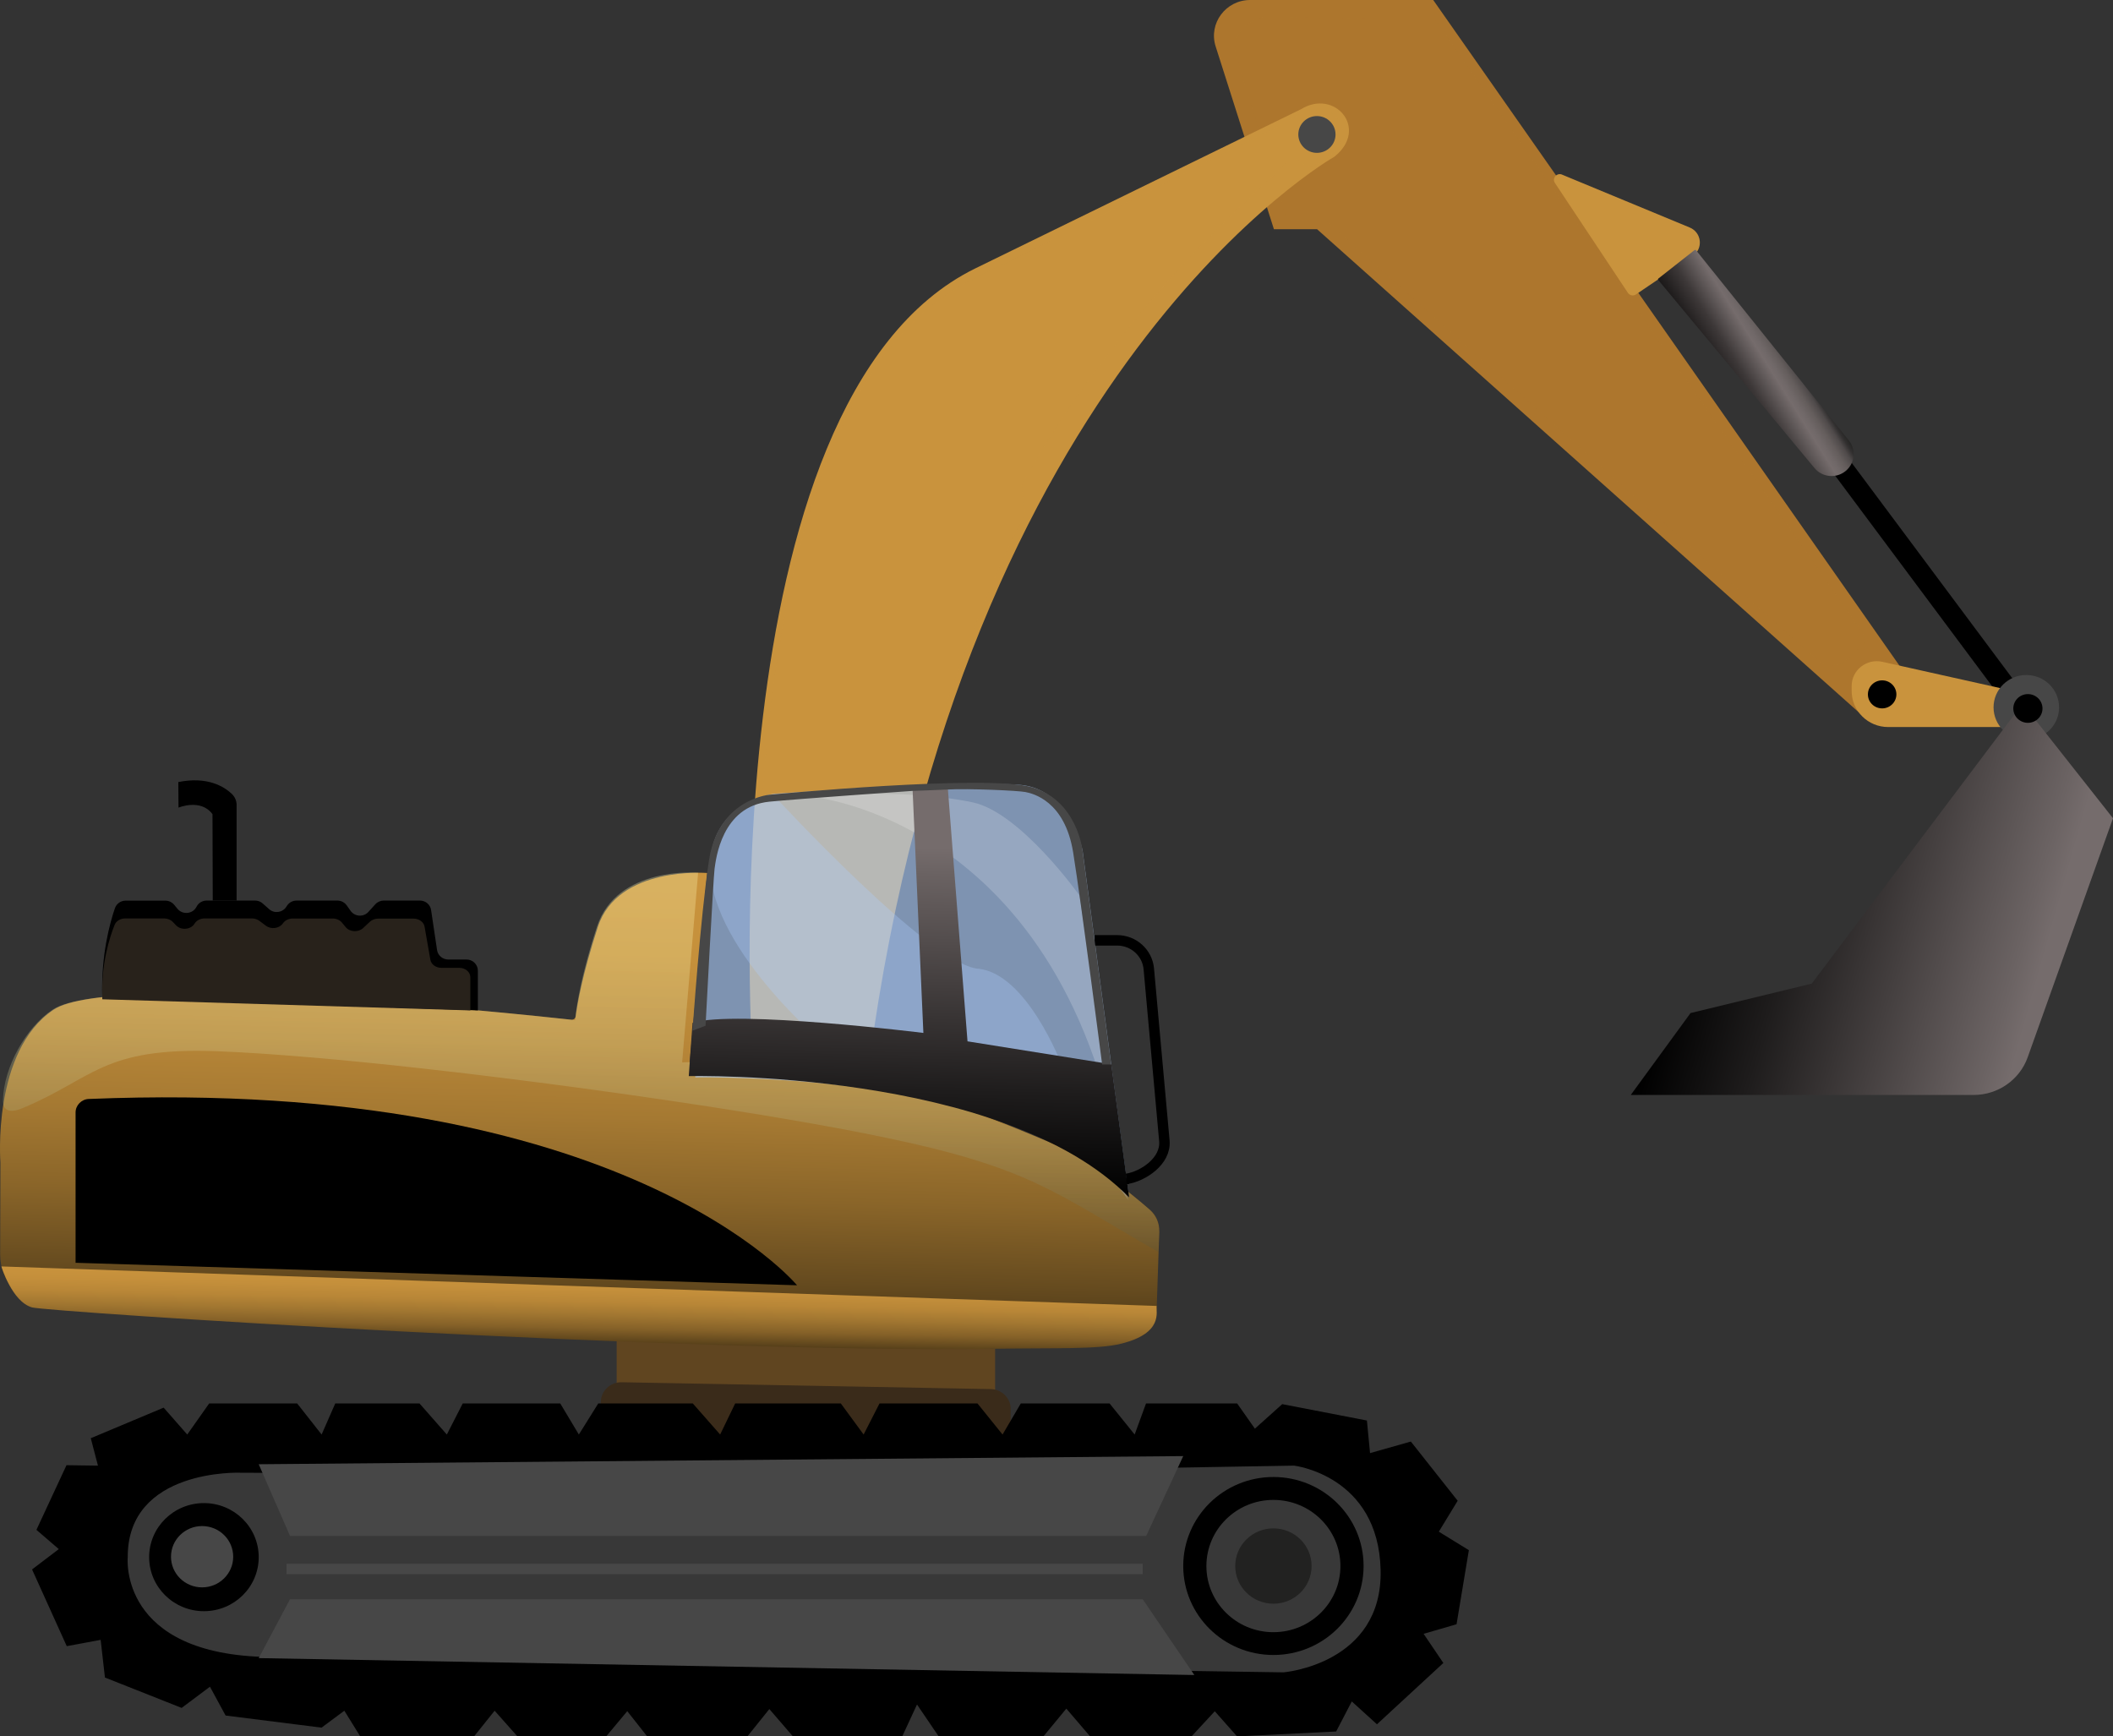 <svg width="202" height="166" viewBox="0 0 202 166" fill="none" xmlns="http://www.w3.org/2000/svg">
<rect x="0" y="0" width="202" height="166" fill="#333333" stroke="none"/>
<path d="M178.269 68.609L125.912 21.915H121.786L116.214 4.438C115.513 2.236 117.183 0 119.514 0H137.013L183.506 66.382L181.468 68.484C180.608 69.371 179.179 69.43 178.26 68.601L178.269 68.609Z" fill="#AD762D"/>
<g style="mix-blend-mode:multiply" opacity="0.23">
<path d="M173.725 63.068L126.789 21.089L123.039 21.03L118.219 5.505C117.609 3.553 119.155 1.594 121.276 1.627L137.172 1.862L178.519 61.167L176.64 63.001C175.846 63.78 174.552 63.805 173.725 63.06V63.068Z" fill="#AD762D"/>
</g>
<path d="M149.317 16.689L161.529 21.747C162.69 22.224 162.849 23.782 161.813 24.477L156.4 28.145C156.142 28.321 155.799 28.254 155.624 27.994L148.649 17.493C148.348 17.041 148.824 16.488 149.325 16.689H149.317Z" fill="#C9933D"/>
<path d="M193.196 67.621L175.111 43.361" stroke="black" stroke-width="2" stroke-miterlimit="10"/>
<path d="M162.147 23.933L176.748 42.114C177.458 42.993 177.333 44.266 176.473 45.003C175.579 45.765 174.218 45.656 173.466 44.752L158.531 26.772C158.497 26.73 158.497 26.663 158.547 26.622L161.997 23.908C162.047 23.875 162.114 23.883 162.147 23.925V23.933Z" fill="url(#paint0_linear_201_829)"/>
<path d="M179.939 63.267L194.139 66.433C195.543 66.743 196.403 68.133 196.06 69.506H180.507C178.578 69.506 177.016 67.965 177.016 66.064V65.579C177.016 64.063 178.444 62.941 179.939 63.267Z" fill="#C9933D"/>
<path d="M190.581 67.622C190.581 69.33 191.984 70.712 193.713 70.712C195.442 70.712 196.846 69.33 196.846 67.622C196.846 65.913 195.442 64.532 193.713 64.532C191.984 64.532 190.581 65.913 190.581 67.622Z" fill="#474747"/>
<path d="M193.354 67.264L202 78.226L193.847 101.07C193.079 103.231 190.999 104.68 188.677 104.68H155.899L161.613 96.85L173.198 94.036L193.354 67.272V67.264Z" fill="url(#paint1_linear_201_829)"/>
<path d="M193.864 69.103C194.634 69.103 195.259 68.488 195.259 67.729C195.259 66.971 194.634 66.356 193.864 66.356C193.093 66.356 192.469 66.971 192.469 67.729C192.469 68.488 193.093 69.103 193.864 69.103Z" fill="black"/>
<path d="M178.569 66.382C178.569 67.128 179.179 67.722 179.931 67.722C180.683 67.722 181.292 67.119 181.292 66.382C181.292 65.645 180.683 65.043 179.931 65.043C179.179 65.043 178.569 65.645 178.569 66.382Z" fill="black"/>
<path d="M83.07 101.744H71.96C71.96 101.744 67.492 38.31 93.227 25.665L124.359 10.449C127.608 8.44 130.891 12.308 127.583 14.971C127.583 14.971 91.966 35.052 83.078 101.736L83.07 101.744Z" fill="#C9933D"/>
<g style="mix-blend-mode:multiply" opacity="0.33">
<path d="M83.12 99.873H72.721C72.721 99.873 68.536 39.043 92.626 26.918L92.951 26.759C97.78 24.338 102.608 21.927 107.436 19.506C110.777 17.832 114.093 16.115 117.426 14.449C118.846 13.737 120.274 13.033 121.711 12.338C123.106 11.668 124.509 10.463 126.121 10.521C126.789 10.546 127.474 10.806 127.9 11.325C128.109 11.576 128.251 11.886 128.318 12.204C128.569 13.393 127.817 14.357 126.898 15.026C126.48 15.328 125.879 15.755 125.361 15.864C124.517 16.04 124.501 15.185 123.833 15.169C123.148 15.16 121.961 16.584 121.485 17.011C116.808 21.307 112.314 25.837 108.346 30.778C104.437 35.652 100.628 40.902 97.663 46.388L98.005 49.075C94.697 55.557 91.615 63.504 89.41 70.421C86.227 80.395 84.457 89.497 83.103 99.856L83.12 99.873Z" fill="#C9933D"/>
</g>
<path d="M125.896 14.613C126.879 14.613 127.675 13.825 127.675 12.854C127.675 11.883 126.879 11.096 125.896 11.096C124.913 11.096 124.117 11.883 124.117 12.854C124.117 13.825 124.913 14.613 125.896 14.613Z" fill="#474747"/>
<path d="M110.819 117.708C110.844 116.921 110.518 116.176 109.925 115.657C108.121 114.082 104.011 110.707 100.311 109.183C95.391 107.157 81.792 100.935 65.93 101.563L67.609 83.458C67.609 83.458 59.064 82.755 57.159 88.6C55.639 93.256 55.163 96.162 55.038 97.15C55.013 97.368 54.82 97.51 54.603 97.485C50.243 97.007 10.708 92.778 5.12 96.53C-0.802 100.499 0.041 111.143 0.041 111.143L0.016 119.961C0.016 122.532 2.004 124.667 4.594 124.86C21.083 126.116 77.891 130.127 107.344 128.176C109.131 128.059 110.526 126.618 110.585 124.851C110.668 122.498 110.777 119.391 110.827 117.708H110.819Z" fill="url(#paint2_linear_201_829)"/>
<path style="mix-blend-mode:hard-light" opacity="0.3" d="M110.811 117.909C110.844 116.996 110.46 116.125 109.758 115.522C107.862 113.898 103.827 110.665 100.227 109.175C95.307 107.148 81.082 100.935 65.212 101.563L66.74 83.433C66.74 83.433 58.972 82.754 57.067 88.6C55.163 94.445 54.979 97.526 54.979 97.526C54.979 97.526 10.951 92.561 5.02 96.53C2.447 98.247 0.376 102.048 0.284 105.113C0.275 105.39 0.284 105.691 0.468 105.917C0.835 106.378 1.57 106.177 2.121 105.951C8.938 103.137 9.748 100.081 20.757 100.499C30.931 100.884 48.84 102.97 64.184 105.247C72.111 106.42 79.353 107.651 84.49 108.723C98.431 111.628 100.637 113.889 110.744 119.701C110.744 119.701 110.777 118.813 110.811 117.917V117.909Z" fill="url(#paint3_linear_201_829)"/>
<path d="M45.682 96.595V92.801C45.682 92.207 45.198 91.73 44.596 91.73H42.851C42.316 91.73 41.857 91.344 41.781 90.817L41.213 87.007C41.138 86.479 40.679 86.094 40.144 86.094H36.694C36.385 86.094 36.093 86.219 35.884 86.445L35.216 87.182C34.748 87.693 33.921 87.643 33.52 87.082L33.144 86.554C32.944 86.27 32.61 86.094 32.259 86.094H28.35C27.974 86.094 27.631 86.286 27.431 86.596L27.372 86.688C27.013 87.249 26.236 87.358 25.735 86.923L25.101 86.362C24.9 86.186 24.649 86.094 24.382 86.094H19.755C19.345 86.094 18.969 86.32 18.786 86.688C18.435 87.383 17.466 87.484 16.965 86.881L16.656 86.504C16.447 86.253 16.138 86.102 15.812 86.102H12.011C11.544 86.102 11.134 86.395 10.984 86.831C10.516 88.196 9.631 91.361 9.781 95.347" fill="black"/>
<path d="M44.964 96.596V93.422C44.964 92.928 44.488 92.526 43.903 92.526H42.199C41.673 92.526 41.222 92.2 41.146 91.764L40.587 88.582C40.512 88.147 40.06 87.82 39.534 87.82H36.16C35.859 87.82 35.575 87.929 35.366 88.113L34.715 88.724C34.255 89.151 33.445 89.11 33.052 88.641L32.685 88.197C32.484 87.954 32.159 87.812 31.816 87.812H27.982C27.615 87.812 27.272 87.971 27.08 88.23L27.021 88.306C26.671 88.775 25.91 88.867 25.418 88.498L24.791 88.029C24.599 87.887 24.349 87.803 24.09 87.803H19.554C19.153 87.803 18.785 87.996 18.602 88.297C18.251 88.883 17.307 88.967 16.823 88.456L16.522 88.138C16.321 87.929 16.012 87.803 15.695 87.803H11.969C11.51 87.803 11.109 88.046 10.959 88.415C10.499 89.553 9.631 92.2 9.781 95.532" fill="#28221B"/>
<path d="M95.132 128.953V137.126H58.955V128.057L95.132 128.953Z" fill="#604520"/>
<path d="M96.618 134.731V137.595C96.618 138.659 95.741 139.521 94.672 139.521H59.381C58.303 139.521 57.435 138.659 57.435 137.595V134.07C57.435 132.99 58.328 132.127 59.423 132.144L94.714 132.797C95.775 132.814 96.627 133.676 96.627 134.723L96.618 134.731Z" fill="#3A2B1A"/>
<path d="M110.576 124.849L0.133 121.072C0.133 121.072 1.144 124.447 3.065 124.991C4.502 125.402 65.161 129.388 95.124 128.944C101.012 128.852 104.93 129.019 107.185 128.458C111.245 127.445 110.501 125.418 110.568 124.841L110.576 124.849Z" fill="url(#paint4_linear_201_829)"/>
<path d="M76.196 122.875C76.196 122.875 59.749 102.961 8.486 105.063C7.785 105.088 7.225 105.666 7.225 106.353V120.723L76.196 122.875Z" fill="black"/>
<path d="M22.62 86.095V76.967C22.62 76.565 22.461 76.18 22.16 75.895C21.459 75.234 19.888 74.195 17.048 74.765L17.065 77.21C17.065 77.21 19.203 76.314 20.314 77.838L20.339 86.095H22.611H22.62Z" fill="black"/>
<path opacity="0.62" d="M107.937 114.486L103.493 81.299C103.493 81.299 102.223 75.454 97.571 75.036C92.918 74.617 74.082 75.873 74.082 75.873C74.082 75.873 68.578 76.501 67.943 81.927C67.308 87.354 66.464 103.005 66.464 103.005C66.464 103.005 99.258 102.377 107.929 114.486H107.937Z" fill="#ADCEFF"/>
<path opacity="0.19" d="M107.694 114.719L103.201 85.611C103.201 85.611 97.562 77.672 92.993 76.709C86.186 75.277 77.44 76.148 77.44 76.148C77.44 76.148 103.067 78.275 107.694 114.719Z" fill="white"/>
<g style="mix-blend-mode:multiply" opacity="0.31">
<path d="M107.904 114.752L101.48 101.756C101.48 101.756 98.147 93.03 93.495 92.611C88.842 92.192 74.057 76.131 74.057 76.131C74.057 76.131 68.352 76.734 67.918 82.185C67.283 90.233 79.027 100.022 79.027 100.022C79.027 100.022 99.233 102.643 107.904 114.752Z" fill="#ADCEFF"/>
</g>
<path d="M106.233 101.747L92.492 99.553L90.604 75.268L87.238 75.394L88.274 98.749C88.274 98.749 70.265 96.513 66.205 97.786L65.846 102.878C65.846 102.878 95.883 102.166 107.945 114.476L106.241 101.747H106.233Z" fill="url(#paint5_linear_201_829)"/>
<path d="M104.646 89.897H106.793C108.371 89.897 109.691 91.086 109.825 92.635L111.312 109.065C111.487 111.017 109.257 112.465 107.703 112.7H107.937" stroke="black" stroke-miterlimit="10"/>
<path d="M106.225 101.763L103.485 81.305C103.485 81.305 103 76.574 98.707 75.276C94.414 73.978 73.54 75.979 73.54 75.979C73.54 75.979 68.661 76.406 67.776 82.251C66.949 87.72 66.206 98.531 66.206 98.531L67.45 98.062C67.45 98.062 68.194 83.909 68.311 83.055C68.444 82.134 68.987 77.093 73.548 76.641C76.363 76.364 87.238 75.611 87.238 75.611C87.238 75.611 89.978 75.519 90.613 75.477C92.501 75.368 97.337 75.577 98.03 75.72C98.724 75.853 101.798 76.557 102.591 81.489C103.385 86.422 105.364 101.763 105.364 101.763H106.225Z" fill="#474747"/>
<path d="M124.017 138.853L14.559 139.564C14.559 139.564 8.069 139.33 8.069 148.315C8.069 161.119 21.333 159.562 21.333 159.562L122.63 160.768C122.63 160.768 133.689 159.218 133.689 149.27C133.689 139.321 124.008 138.853 124.008 138.853H124.017Z" fill="#383838"/>
<path d="M121.736 158.218C126.497 158.218 130.357 154.409 130.357 149.71C130.357 145.011 126.497 141.202 121.736 141.202C116.976 141.202 113.116 145.011 113.116 149.71C113.116 154.409 116.976 158.218 121.736 158.218Z" fill="black"/>
<path d="M121.736 156.038C125.275 156.038 128.143 153.207 128.143 149.716C128.143 146.224 125.275 143.393 121.736 143.393C118.198 143.393 115.33 146.224 115.33 149.716C115.33 153.207 118.198 156.038 121.736 156.038Z" fill="#383838"/>
<path d="M14.258 148.864C14.258 151.72 16.605 154.031 19.496 154.031C22.386 154.031 24.733 151.72 24.733 148.864C24.733 146.009 22.386 143.697 19.496 143.697C16.605 143.697 14.258 146.009 14.258 148.864Z" fill="black"/>
<path d="M3.483 146.254L6.357 140.074L9.364 140.116L8.679 137.494L15.645 134.572L17.9 137.143L19.997 134.17H28.408L30.747 137.143L32.05 134.17H40.103L42.717 137.143L44.237 134.17H53.559L55.338 137.143L57.193 134.17H66.231L68.845 137.143L70.282 134.17H80.381L82.561 137.143L84.081 134.17H93.445L95.842 137.143L97.588 134.17H106.074L108.472 137.143L109.558 134.17H118.27L119.965 136.582L122.58 134.237L130.674 135.803L130.975 138.918L134.876 137.813L139.353 143.474L137.549 146.43L140.422 148.197L139.244 155.281L136.095 156.194L137.983 158.982L131.635 164.844L129.229 162.659L127.734 165.531L118.261 166L116.131 163.597L113.91 166H104.212L101.94 163.345L99.751 166H89.736L87.665 162.952L86.253 166H75.803L73.548 163.387L71.451 166H61.87L59.966 163.588L57.953 166H49.466L47.286 163.546L45.323 166H34.439L32.919 163.546L30.739 165.163L21.567 164.007L20.072 161.252L17.366 163.278L10.032 160.373L9.623 156.772L6.382 157.375L3.065 150.039L5.621 148.096L3.483 146.254ZM25.735 158.413L122.697 159.878C122.697 159.878 132.203 159.108 131.985 150.081C131.768 141.053 123.708 140.116 123.708 140.116L72.086 140.995L22.954 140.794C22.954 140.794 12.178 140.375 12.212 148.867C12.212 148.867 11.276 158.22 25.744 158.413H25.735Z" fill="black"/>
<path d="M114.177 160.133L109.24 152.889H27.723L24.733 158.517L114.177 160.133Z" fill="#474747"/>
<path d="M109.24 149.995H27.389" stroke="#474747" stroke-miterlimit="10"/>
<path d="M113.116 139.204L109.574 146.833H27.723L24.733 139.983L113.116 139.204Z" fill="#474747"/>
<path d="M19.32 151.754C20.963 151.754 22.294 150.442 22.294 148.824C22.294 147.205 20.963 145.893 19.32 145.893C17.678 145.893 16.347 147.205 16.347 148.824C16.347 150.442 17.678 151.754 19.32 151.754Z" fill="#474747"/>
<path d="M118.086 149.715C118.086 151.699 119.723 153.316 121.736 153.316C123.749 153.316 125.386 151.708 125.386 149.715C125.386 147.722 123.749 146.114 121.736 146.114C119.723 146.114 118.086 147.722 118.086 149.715Z" fill="#222221"/>
<defs>
<linearGradient id="paint0_linear_201_829" x1="176.857" y1="28.179" x2="156.69" y2="40.818" gradientUnits="userSpaceOnUse">
<stop offset="0.31" stop-color="#232322"/>
<stop offset="0.33" stop-color="#323030"/>
<stop offset="0.35" stop-color="#4F4A4A"/>
<stop offset="0.38" stop-color="#645D5C"/>
<stop offset="0.41" stop-color="#706868"/>
<stop offset="0.43" stop-color="#756C6C"/>
<stop offset="0.47" stop-color="#5F5858"/>
<stop offset="0.53" stop-color="#3D3838"/>
<stop offset="0.6" stop-color="#221F1F"/>
<stop offset="0.66" stop-color="#0F0E0E"/>
<stop offset="0.73" stop-color="#030303"/>
<stop offset="0.8"/>
</linearGradient>
<linearGradient id="paint1_linear_201_829" x1="200.349" y1="96.013" x2="161.915" y2="85.153" gradientUnits="userSpaceOnUse">
<stop offset="0.15" stop-color="#756C6C"/>
<stop offset="0.21" stop-color="#6B6363"/>
<stop offset="0.75" stop-color="#1E1C1C"/>
<stop offset="1"/>
</linearGradient>
<linearGradient id="paint2_linear_201_829" x1="57.402" y1="69.674" x2="55.063" y2="178.942" gradientUnits="userSpaceOnUse">
<stop offset="0.13" stop-color="#C9933D"/>
<stop offset="0.2" stop-color="#C5903B"/>
<stop offset="0.27" stop-color="#B98738"/>
<stop offset="0.34" stop-color="#A57932"/>
<stop offset="0.41" stop-color="#8A6529"/>
<stop offset="0.48" stop-color="#664B1F"/>
<stop offset="0.55" stop-color="#3B2B11"/>
<stop offset="0.62" stop-color="#080602"/>
<stop offset="0.63"/>
</linearGradient>
<linearGradient id="paint3_linear_201_829" x1="57.479" y1="72.563" x2="55.64" y2="158.462" gradientUnits="userSpaceOnUse">
<stop offset="0.13" stop-color="#FFF8B1"/>
<stop offset="0.19" stop-color="#FBF4AE"/>
<stop offset="0.25" stop-color="#EFE8A6"/>
<stop offset="0.32" stop-color="#DBD598"/>
<stop offset="0.38" stop-color="#C0BA85"/>
<stop offset="0.44" stop-color="#9C986C"/>
<stop offset="0.5" stop-color="#706D4E"/>
<stop offset="0.57" stop-color="#3D3B2A"/>
<stop offset="0.63"/>
</linearGradient>
<linearGradient id="paint4_linear_201_829" x1="56.714" y1="122.253" x2="56.434" y2="135.382" gradientUnits="userSpaceOnUse">
<stop stop-color="#C9933D"/>
<stop offset="0.08" stop-color="#C48F3B"/>
<stop offset="0.17" stop-color="#B88637"/>
<stop offset="0.26" stop-color="#A27731"/>
<stop offset="0.36" stop-color="#856128"/>
<stop offset="0.45" stop-color="#5E451C"/>
<stop offset="0.54" stop-color="#31230E"/>
<stop offset="0.63"/>
</linearGradient>
<linearGradient id="paint5_linear_201_829" x1="88.576" y1="75.201" x2="87.747" y2="114.027" gradientUnits="userSpaceOnUse">
<stop offset="0.15" stop-color="#756C6C"/>
<stop offset="0.21" stop-color="#6B6363"/>
<stop offset="0.75" stop-color="#1E1C1C"/>
<stop offset="1"/>
</linearGradient>
</defs>
</svg>

